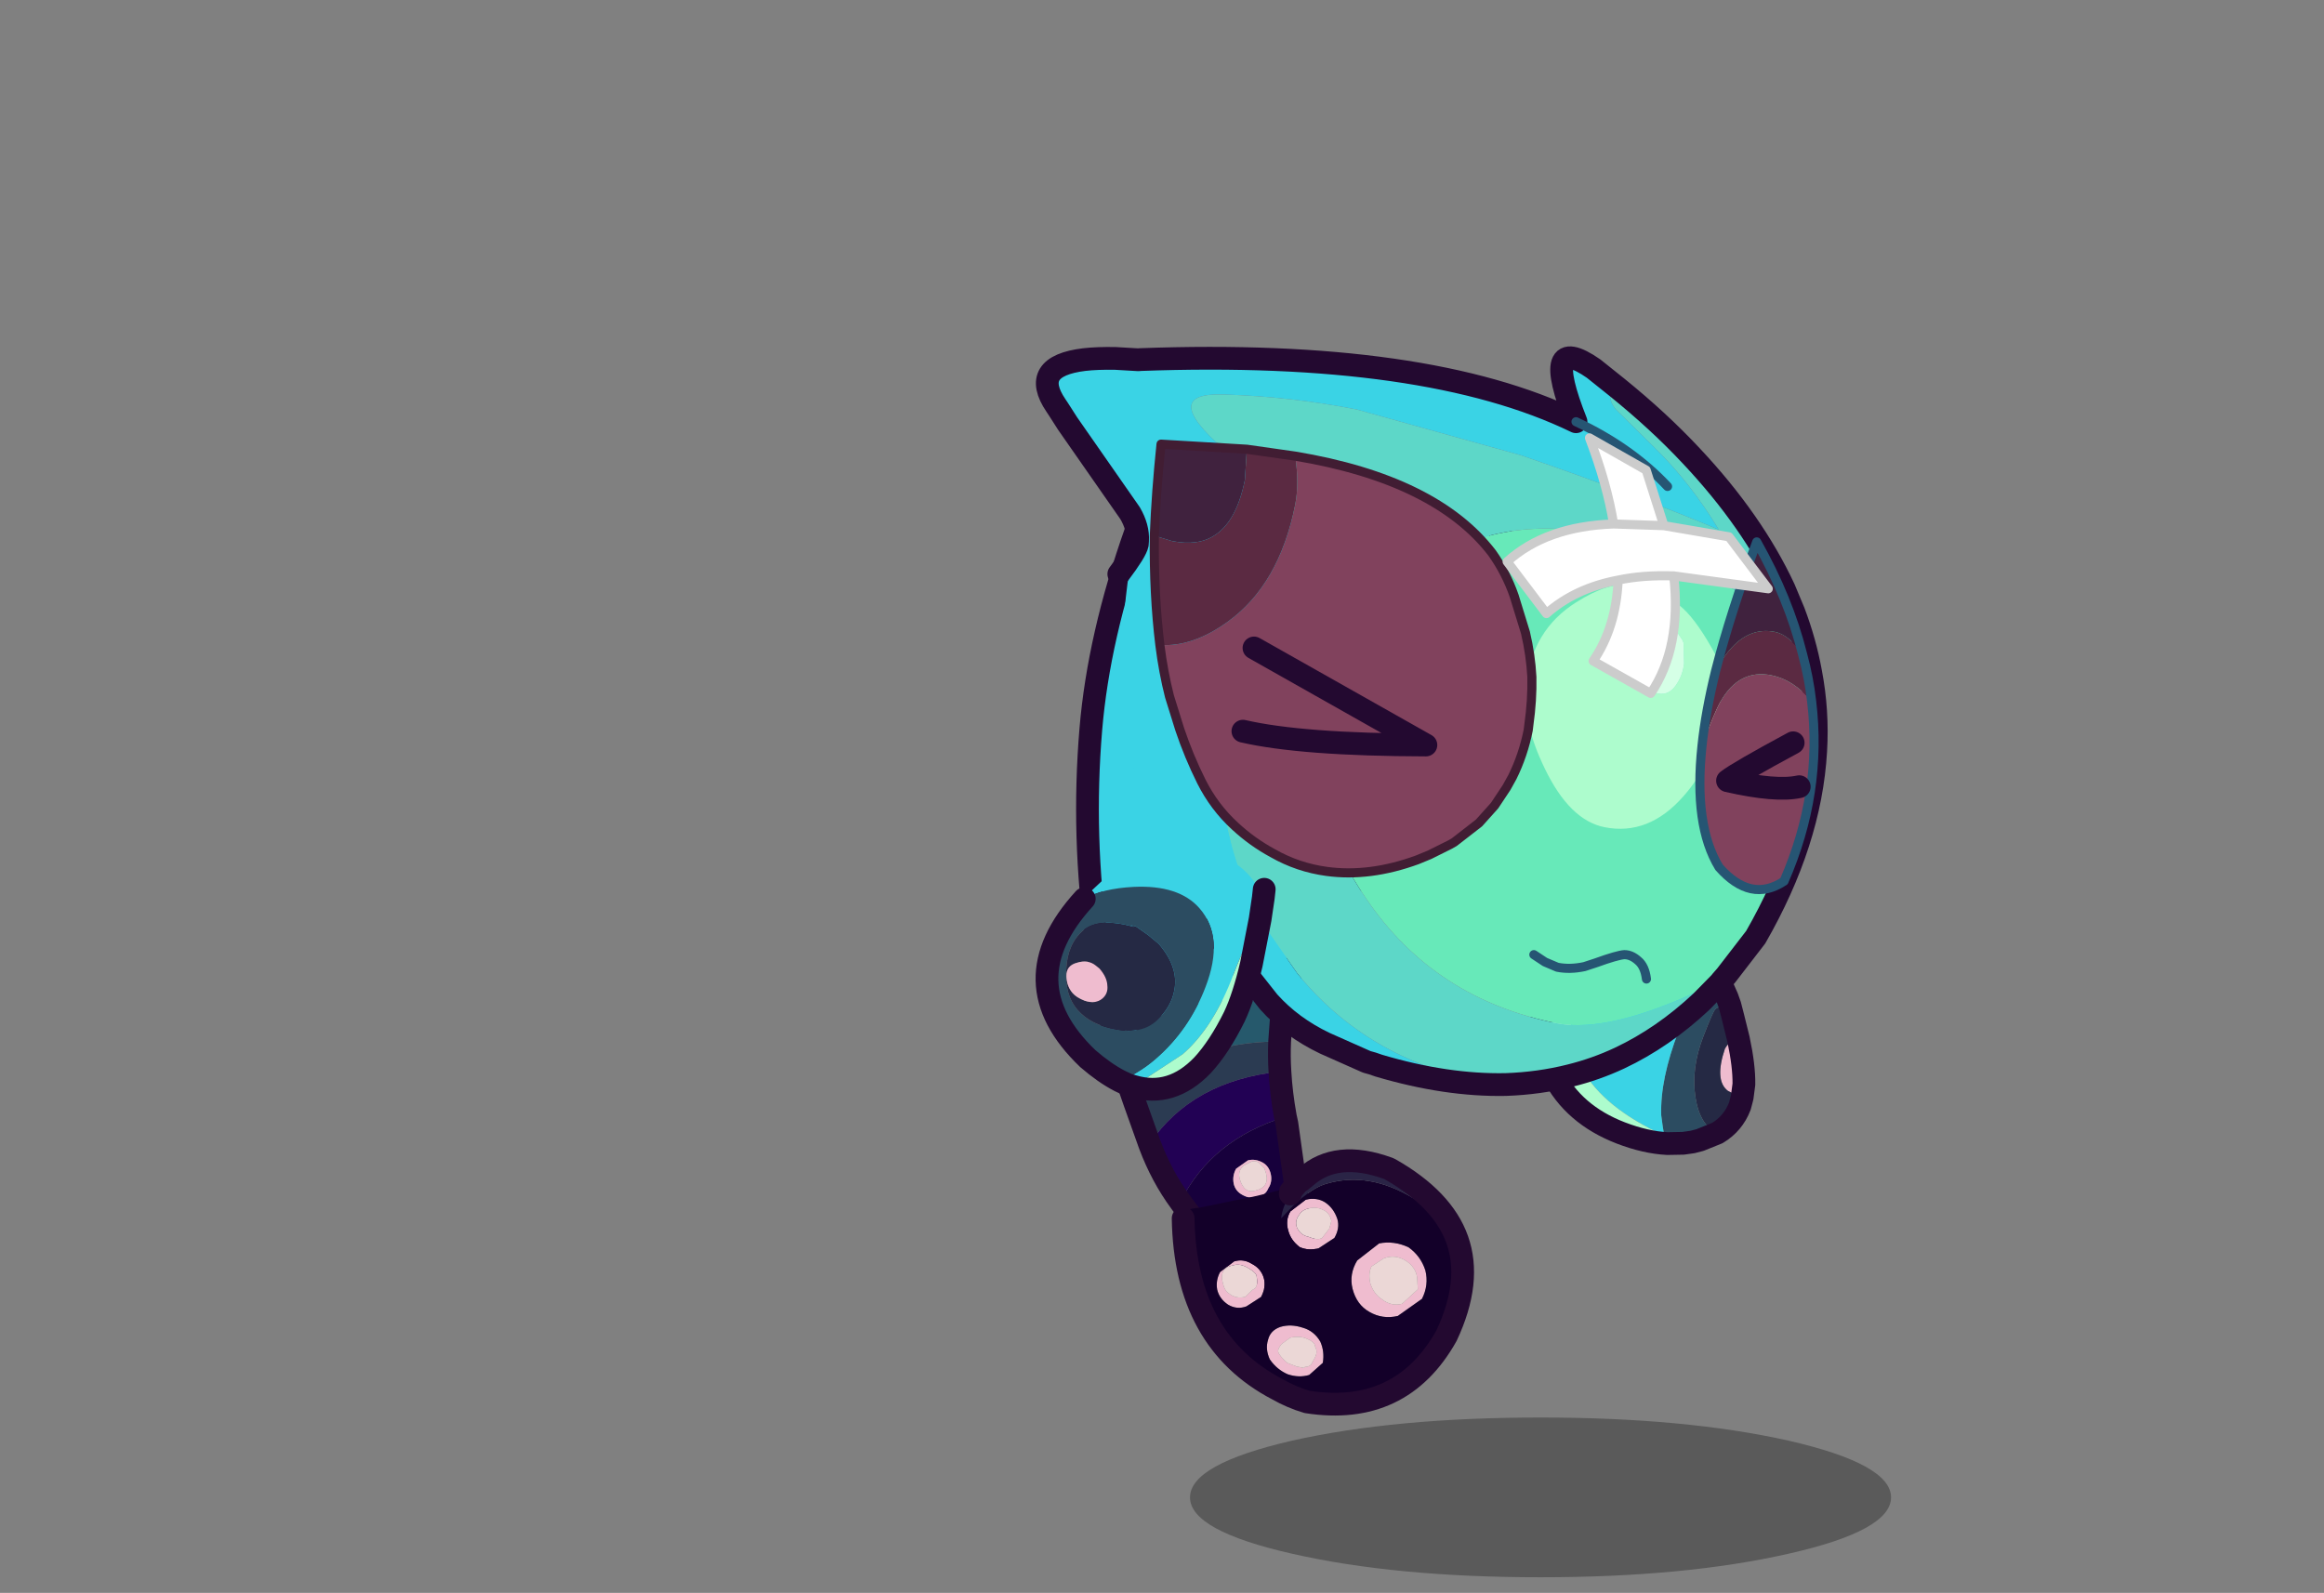 <?xml version="1.0" encoding="UTF-8" standalone="no"?>
<svg xmlns:ffdec="https://www.free-decompiler.com/flash" xmlns:xlink="http://www.w3.org/1999/xlink" ffdec:objectType="frame" height="174.85px" width="255.05px" xmlns="http://www.w3.org/2000/svg">
  <rect width="100%" height="100%" fill="#808080" stroke="none"/>
  <g transform="matrix(1.0, 0.0, 0.0, 1.0, 159.25, 30.25)">
    <use ffdec:characterId="1" height="19.7" transform="matrix(1.019, 0.0, 0.0, 0.89, -28.65, 125.35)" width="75.5" xlink:href="#shape0"/>
    <use ffdec:characterId="87" height="94.05" transform="matrix(0.778, -0.626, 0.626, 0.778, -74.195, 58.33)" width="84.5" xlink:href="#shape1"/>
    <use ffdec:characterId="3" height="25.15" transform="matrix(0.932, 0.359, -0.359, 0.932, 13.833, 66.686)" width="26.75" xlink:href="#shape2"/>
    <use ffdec:characterId="37" height="83.15" transform="matrix(0.98, 0.196, -0.196, 0.98, -42.58, -3.42)" width="93.55" xlink:href="#shape3"/>
    <use ffdec:characterId="38" height="3.85" transform="matrix(0.98, 0.196, -0.196, 0.98, 9.084, 71.993)" width="13.65" xlink:href="#shape4"/>
    <use ffdec:characterId="39" height="26.6" transform="matrix(0.98, 0.196, -0.196, 0.98, 10.725, 32.217)" width="21.6" xlink:href="#shape5"/>
    <use ffdec:characterId="85" height="53.4" transform="matrix(0.98, 0.196, -0.196, 0.98, -30.283, 8.213)" width="78.45" xlink:href="#shape6"/>
    <use ffdec:characterId="8" height="24.9" transform="matrix(0.755, -0.653, 0.653, 0.755, -50.547, 75.662)" width="29.45" xlink:href="#shape7"/>
  </g>
  <defs>
    <g id="shape0" transform="matrix(1.0, 0.0, 0.0, 1.0, 0.0, 0.0)">
      <path d="M75.5 9.85 Q75.5 13.95 64.45 16.8 53.3 19.7 37.75 19.7 22.1 19.7 11.0 16.8 0.0 13.95 0.0 9.85 0.0 5.75 11.0 2.85 22.1 0.0 37.75 0.0 53.3 0.0 64.45 2.85 75.5 5.75 75.5 9.85" fill="#000000" fill-opacity="0.298" fill-rule="evenodd" stroke="none"/>
    </g>
    <g id="shape1" transform="matrix(1.0, 0.0, 0.0, 1.0, -8.9, 18.25)">
      <path d="M38.7 33.65 L35.95 36.6 Q27.8 30.05 19.35 31.8 20.4 28.75 21.75 25.8 31.45 25.0 38.7 33.65" fill="#26596c" fill-rule="evenodd" stroke="none"/>
      <path d="M35.95 36.6 Q34.85 37.85 33.9 39.2 25.75 33.95 17.75 36.4 L19.35 31.8 Q27.8 30.05 35.95 36.6" fill="#2b3b52" fill-rule="evenodd" stroke="none"/>
      <path d="M33.9 39.2 Q32.5 41.15 31.25 43.45 23.35 40.3 16.4 43.5 16.55 40.05 17.7 36.55 L17.75 36.4 Q25.75 33.95 33.9 39.2" fill="#220154" fill-rule="evenodd" stroke="none"/>
      <path d="M31.25 43.45 L30.9 44.15 22.3 58.55 Q18.95 57.45 17.85 54.15 16.05 48.95 16.4 43.5 23.35 40.3 31.25 43.45 M23.45 44.5 Q22.6 44.85 22.2 45.65 21.85 46.4 22.2 47.2 22.55 48.05 23.3 48.4 24.15 48.8 24.85 48.4 25.65 48.15 26.05 47.35 26.45 46.55 26.15 45.8 25.8 44.95 25.05 44.6 L23.45 44.5" fill="#17003c" fill-rule="evenodd" stroke="none"/>
      <path d="M21.75 25.8 Q24.1 20.65 27.05 15.65 33.15 5.4 41.3 -3.15 48.35 -10.55 58.8 -17.0 80.05 -8.45 86.95 -1.6 93.95 5.25 91.5 5.8 79.85 24.6 61.55 26.8 43.2 29.05 38.7 33.65 31.45 25.0 21.75 25.8" fill="#3ad3e5" fill-rule="evenodd" stroke="none"/>
      <path d="M23.45 44.5 L25.05 44.6 Q25.8 44.95 26.15 45.8 26.45 46.55 26.05 47.35 25.65 48.15 24.85 48.4 24.15 48.8 23.3 48.4 22.55 48.05 22.2 47.2 21.85 46.4 22.2 45.65 22.6 44.85 23.45 44.5 M25.25 44.95 L24.3 44.75 Q23.4 44.8 23.05 45.65 22.4 47.2 23.6 47.7 25.05 48.4 25.7 46.95 L25.9 46.4 25.85 45.85 Q25.85 45.2 25.25 44.95" fill="#efbccf" fill-rule="evenodd" stroke="none"/>
      <path d="M25.25 44.95 Q25.85 45.2 25.85 45.85 L25.9 46.4 25.7 46.95 Q25.05 48.4 23.6 47.7 22.4 47.2 23.05 45.65 23.4 44.8 24.3 44.75 L25.25 44.95" fill="#ebd7d6" fill-rule="evenodd" stroke="none"/>
      <path d="M21.75 25.8 Q24.1 20.65 27.05 15.65 33.15 5.4 41.3 -3.15 48.35 -10.55 58.8 -17.0 80.05 -8.45 86.95 -1.6 93.95 5.25 91.5 5.8 79.85 24.6 61.55 26.8 43.2 29.05 38.7 33.65 L35.95 36.6 Q34.85 37.85 33.9 39.2 32.5 41.15 31.25 43.45 L30.9 44.15 22.3 58.55 Q18.95 57.45 17.85 54.15 16.05 48.95 16.4 43.5 16.55 40.05 17.7 36.55 L17.75 36.4 19.35 31.8 Q20.4 28.75 21.75 25.8 Z" fill="none" stroke="#230930" stroke-linecap="round" stroke-linejoin="round" stroke-width="2.5"/>
      <path d="M26.7 52.8 Q26.15 52.6 25.65 52.8 24.85 53.0 24.6 53.75 24.4 54.65 24.95 55.3 25.5 56.3 26.05 56.35 L27.3 56.05 28.0 55.55 Q28.45 54.75 28.05 54.0 27.7 53.2 26.7 52.8 M27.3 51.95 Q28.4 52.5 28.75 53.5 29.1 54.6 28.65 55.8 28.25 56.75 27.1 57.2 L25.05 57.0 Q24.0 56.55 23.5 55.6 23.2 54.4 23.65 53.4 24.1 52.3 25.15 51.9 L27.3 51.95 M26.95 65.75 Q27.25 67.0 28.35 67.5 L30.7 67.35 31.45 66.3 Q32.05 65.3 31.65 64.1 31.2 62.75 29.9 62.35 L28.3 62.2 Q27.55 62.55 27.05 63.55 26.6 64.7 26.95 65.75 M27.15 68.25 Q25.6 67.5 25.0 65.95 24.4 64.45 25.15 62.8 25.85 61.3 27.5 60.7 L30.55 60.75 Q32.0 61.5 32.8 63.1 33.25 64.7 32.65 66.25 31.95 67.75 30.4 68.45 L27.15 68.25 M17.65 53.85 Q17.3 52.9 16.6 52.6 15.15 51.8 14.45 53.35 14.05 54.15 14.25 54.7 14.45 55.65 15.4 56.1 L15.45 56.1 16.5 56.0 16.85 56.05 Q17.4 55.9 17.75 55.2 18.05 54.9 17.65 53.85 M14.4 61.35 Q15.25 60.7 16.35 61.1 17.45 61.55 18.2 62.7 18.95 63.75 18.75 65.1 18.45 66.25 17.5 67.1 L15.5 67.2 Q14.4 66.75 13.7 65.65 13.1 64.5 13.2 63.15 13.5 61.95 14.4 61.35 M16.9 52.3 Q17.9 52.7 18.25 53.75 18.7 54.75 18.3 55.75 17.9 56.7 16.75 57.2 L14.85 57.0 Q13.8 56.65 13.4 55.6 13.05 54.5 13.5 53.55 14.0 52.65 14.95 52.25 L16.9 52.3 M16.45 62.7 L15.25 62.65 Q14.6 62.8 14.45 63.05 14.25 63.45 14.45 64.65 L15.0 65.6 15.55 66.25 15.65 66.2 16.0 66.4 16.35 66.45 16.95 66.2 Q17.85 65.9 17.95 65.2 18.25 64.8 17.85 64.05 17.5 63.25 16.45 62.7" fill="#efbccf" fill-rule="evenodd" stroke="none"/>
      <path d="M26.7 52.8 Q27.7 53.2 28.05 54.0 28.45 54.75 28.0 55.55 L27.3 56.05 26.05 56.35 Q25.5 56.3 24.95 55.3 24.4 54.65 24.6 53.75 24.85 53.0 25.65 52.8 26.15 52.6 26.7 52.8 M26.95 65.75 Q26.6 64.7 27.05 63.55 27.55 62.55 28.3 62.2 L29.9 62.35 Q31.2 62.75 31.65 64.1 32.05 65.3 31.45 66.3 L30.7 67.35 28.35 67.5 Q27.25 67.0 26.95 65.75 M17.65 53.85 Q18.05 54.9 17.75 55.2 17.4 55.9 16.85 56.05 L16.5 56.0 15.45 56.1 15.4 56.1 Q14.45 55.65 14.25 54.7 14.05 54.15 14.45 53.35 15.15 51.8 16.6 52.6 17.3 52.9 17.65 53.85 M16.45 62.7 Q17.5 63.25 17.85 64.05 18.25 64.8 17.95 65.2 17.85 65.9 16.95 66.2 L16.35 66.45 16.0 66.4 15.65 66.2 15.55 66.25 15.0 65.6 14.45 64.65 Q14.25 63.45 14.45 63.05 14.6 62.8 15.25 62.65 L16.45 62.7" fill="#ebd7d6" fill-rule="evenodd" stroke="none"/>
      <path d="M15.5 45.1 Q15.9 44.1 17.6 45.3 L23.35 48.25 26.8 49.85 26.35 50.4 Q24.8 50.95 23.9 51.85 L25.75 51.6 Q28.75 51.35 30.25 52.05 34.65 53.9 36.6 59.25 38.0 62.85 37.5 65.8 35.9 70.4 29.95 73.3 20.5 77.1 13.45 69.35 12.45 67.9 11.8 66.25 7.2 55.75 15.5 45.1 M27.3 51.95 L25.15 51.9 Q24.1 52.3 23.65 53.4 23.2 54.4 23.5 55.6 24.0 56.55 25.05 57.0 L27.1 57.2 Q28.25 56.75 28.65 55.8 29.1 54.6 28.75 53.5 28.4 52.5 27.3 51.95 M27.15 68.25 L30.4 68.45 Q31.95 67.75 32.65 66.25 33.25 64.7 32.8 63.1 32.0 61.5 30.55 60.75 L27.5 60.7 Q25.85 61.3 25.15 62.8 24.4 64.45 25.0 65.95 25.6 67.5 27.15 68.25 M16.9 52.3 L14.95 52.25 Q14.0 52.65 13.5 53.55 13.05 54.5 13.4 55.6 13.8 56.65 14.85 57.0 L16.75 57.2 Q17.9 56.7 18.3 55.75 18.7 54.75 18.25 53.75 17.9 52.7 16.9 52.3 M14.4 61.35 Q13.5 61.95 13.2 63.15 13.1 64.5 13.7 65.65 14.4 66.75 15.5 67.2 L17.5 67.1 Q18.45 66.25 18.75 65.1 18.95 63.75 18.2 62.7 17.45 61.55 16.35 61.1 15.25 60.7 14.4 61.35" fill="#130029" fill-rule="evenodd" stroke="none"/>
      <path d="M26.35 50.4 L26.55 50.2 27.8 49.95 Q27.75 51.0 27.85 50.6 L28.1 50.0 28.8 50.0 Q33.35 49.75 36.5 54.95 L36.6 55.15 Q39.05 61.35 37.5 65.8 38.0 62.85 36.6 59.25 34.65 53.9 30.25 52.05 28.75 51.35 25.75 51.6 L23.9 51.85 Q24.8 50.95 26.35 50.4" fill="#2a2446" fill-rule="evenodd" stroke="none"/>
      <path d="M26.35 50.4 L26.55 50.2 27.8 49.95 28.1 50.0 28.8 50.0 Q33.35 49.75 36.5 54.95 L36.6 55.15 Q39.05 61.35 37.5 65.8 35.9 70.4 29.95 73.3 20.5 77.1 13.45 69.35 12.45 67.9 11.8 66.25 7.2 55.75 15.5 45.1" fill="none" stroke="#230930" stroke-linecap="round" stroke-linejoin="round" stroke-width="2.5"/>
    </g>
    <g id="shape2" transform="matrix(1.0, 0.0, 0.0, 1.0, 1.25, 1.25)">
      <path d="M24.15 14.3 L22.4 14.1 Q20.6 13.55 20.45 9.9 20.6 8.85 21.4 8.3 L21.5 8.45 Q23.1 10.9 23.8 12.8 L24.15 14.25 24.15 14.3" fill="#efbccf" fill-rule="evenodd" stroke="none"/>
      <path d="M21.4 8.3 Q20.6 8.85 20.45 9.9 20.6 13.55 22.4 14.1 L24.15 14.3 24.25 15.2 Q24.25 17.25 23.0 18.85 20.9 18.75 19.35 16.05 17.75 13.3 17.75 9.5 17.75 6.55 17.9 6.25 18.1 5.75 19.25 5.25 L20.0 6.3 21.4 8.3" fill="#252944" fill-rule="evenodd" stroke="none"/>
      <path d="M19.25 5.25 Q18.1 5.75 17.9 6.25 17.75 6.55 17.75 9.5 17.75 13.3 19.35 16.05 20.9 18.75 23.0 18.85 L21.5 20.25 20.8 20.75 19.9 21.25 18.3 21.9 17.65 21.2 17.1 20.25 16.55 19.25 Q15.0 15.6 15.0 9.9 15.0 6.05 15.9 4.35 16.35 3.5 17.15 3.05 L18.65 4.55 19.25 5.25" fill="#2c4c61" fill-rule="evenodd" stroke="none"/>
      <path d="M5.6 1.35 Q6.35 0.85 7.2 0.55 L12.5 0.25 Q13.5 0.55 14.35 1.05 L15.85 2.0 17.15 3.05 Q16.35 3.5 15.9 4.35 15.0 6.05 15.0 9.9 15.0 15.6 16.55 19.25 L17.1 20.25 17.65 21.2 Q10.35 20.75 6.65 17.65 2.7 14.3 2.7 7.55 2.7 6.4 4.45 3.2 L5.6 1.35" fill="#3ad3e5" fill-rule="evenodd" stroke="none"/>
      <path d="M18.3 21.9 Q16.0 22.65 13.1 22.65 7.5 22.65 3.8 19.3 0.0 15.9 0.0 10.65 0.0 7.6 2.15 4.55 L2.5 4.1 Q3.85 2.4 5.6 1.35 L4.45 3.2 Q2.7 6.4 2.7 7.55 2.7 14.3 6.65 17.65 10.35 20.75 17.65 21.2 L18.3 21.9" fill="#adfccd" fill-rule="evenodd" stroke="none"/>
      <path d="M21.4 8.3 L20.0 6.3 19.25 5.25 18.65 4.55 17.15 3.05 15.85 2.0 14.35 1.05 Q13.5 0.55 12.5 0.25 L7.2 0.55 Q6.35 0.85 5.6 1.35 3.85 2.4 2.5 4.1 L2.15 4.55 Q0.0 7.6 0.0 10.65 0.0 15.9 3.8 19.3 7.5 22.65 13.1 22.65 16.0 22.65 18.3 21.9 L19.9 21.25 20.8 20.75 21.5 20.25 23.0 18.85 Q24.25 17.25 24.25 15.2 L24.15 14.3 24.15 14.25 23.8 12.8 Q23.1 10.9 21.5 8.45 L21.4 8.3 Z" fill="none" stroke="#230930" stroke-linecap="round" stroke-linejoin="round" stroke-width="2.5"/>
    </g>
    <g id="shape3" transform="matrix(1.0, 0.0, 0.0, 1.0, 1.25, 1.25)">
      <path d="M88.45 28.7 Q90.1 32.75 90.7 37.1 92.1 47.0 88.25 58.45 L85.9 63.2 Q83.4 65.55 80.15 67.6 73.3 72.0 68.65 72.0 55.05 72.0 45.65 62.85 36.9 54.5 36.9 44.2 36.9 33.35 44.05 25.95 51.4 18.4 62.7 18.4 78.85 18.4 88.45 28.7" fill="#67e9b9" fill-rule="evenodd" stroke="none"/>
      <path d="M61.45 2.2 Q66.7 4.95 70.95 8.0 78.95 13.7 83.8 20.3 L85.35 22.6 Q87.2 25.55 88.45 28.7 78.85 18.4 62.7 18.4 51.4 18.4 44.05 25.95 36.9 33.35 36.9 44.2 36.9 54.5 45.65 62.85 55.05 72.0 68.65 72.0 73.3 72.0 80.15 67.6 83.4 65.55 85.9 63.2 L85.5 63.9 85.4 64.1 83.8 66.55 Q80.45 71.25 76.2 74.4 73.9 76.1 71.25 77.35 68.1 78.85 64.5 79.7 L61.7 79.9 Q48.95 79.9 39.65 72.2 L35.7 68.4 Q31.35 63.65 28.9 57.8 26.6 52.2 26.6 47.2 26.6 41.85 29.85 37.1 L30.55 36.15 33.3 32.95 Q34.5 31.45 34.5 30.7 34.5 29.6 33.6 28.35 L31.55 25.8 Q28.55 21.95 20.4 17.3 12.25 12.6 19.3 11.45 26.4 10.25 33.9 10.2 L52.6 11.6 Q65.65 13.35 75.5 15.35 71.4 10.85 66.6 7.75 L61.8 4.6 Q60.9 3.85 60.9 2.95 L61.3 2.35 61.45 2.2" fill="#5dd7c8" fill-rule="evenodd" stroke="none"/>
      <path d="M64.5 79.7 Q58.15 81.1 50.45 80.4 L49.7 80.3 49.05 80.25 44.15 79.15 Q40.2 78.15 37.2 75.9 L32.85 72.2 32.55 71.8 29.5 69.2 Q14.1 56.6 12.9 32.4 L11.85 33.05 Q13.2 30.25 13.2 29.45 L13.15 29.05 Q12.95 27.6 11.75 26.25 L3.1 17.95 1.8 16.6 1.45 16.25 Q-2.25 12.6 3.5 10.7 4.9 10.25 6.85 9.9 L9.35 9.55 9.5 9.5 Q40.1 2.2 57.8 6.8 52.0 -2.15 58.55 0.7 L61.45 2.2 61.3 2.35 60.9 2.95 Q60.9 3.85 61.8 4.6 L66.6 7.75 Q71.4 10.85 75.5 15.35 65.65 13.35 52.6 11.6 L33.9 10.2 Q26.4 10.25 19.3 11.45 12.25 12.6 20.4 17.3 28.55 21.95 31.55 25.8 L33.6 28.35 Q34.5 29.6 34.5 30.7 34.5 31.45 33.3 32.95 L30.55 36.15 29.85 37.1 Q26.6 41.85 26.6 47.2 26.6 52.2 28.9 57.8 31.35 63.65 35.7 68.4 L39.65 72.2 Q48.95 79.9 61.7 79.9 L64.5 79.7 M69.05 11.8 Q64.3 8.4 57.8 6.8 64.3 8.4 69.05 11.8" fill="#3ad3e5" fill-rule="evenodd" stroke="none"/>
      <path d="M61.45 2.2 Q66.7 4.95 70.95 8.0 78.95 13.7 83.8 20.3 L85.35 22.6 Q87.2 25.55 88.45 28.7 90.1 32.75 90.7 37.1 92.1 47.0 88.25 58.45 L85.9 63.2 85.5 63.9 85.4 64.1 83.8 66.55 Q80.45 71.25 76.2 74.4 73.9 76.1 71.25 77.35 68.1 78.85 64.5 79.7 58.15 81.1 50.45 80.4 L49.7 80.3 49.05 80.25 44.15 79.15 Q40.2 78.15 37.2 75.9 L32.85 72.2 32.55 71.8 29.5 69.2 M11.85 33.05 Q13.2 30.25 13.2 29.45 L13.15 29.05 Q12.95 27.6 11.75 26.25 L3.1 17.95 1.8 16.6 1.45 16.25 Q-2.25 12.6 3.5 10.7 4.9 10.25 6.85 9.9 L9.35 9.55 9.5 9.5 Q40.1 2.2 57.8 6.8 52.0 -2.15 58.55 0.7 L61.45 2.2" fill="none" stroke="#230930" stroke-linecap="round" stroke-linejoin="round" stroke-width="2.5"/>
      <path d="M57.8 6.8 Q64.3 8.4 69.05 11.8" fill="none" stroke="#265573" stroke-linecap="round" stroke-linejoin="round" stroke-width="1.0"/>
    </g>
    <g id="shape4" transform="matrix(1.0, 0.0, 0.0, 1.0, -64.25, -62.6)">
      <path d="M77.4 65.3 Q76.95 63.95 76.1 63.5 75.25 63.0 74.5 63.15 73.75 63.35 71.6 64.65 L70.45 65.3 Q68.95 65.95 67.55 65.95 L66.1 65.65 64.75 65.1" fill="none" stroke="#265573" stroke-linecap="round" stroke-linejoin="round" stroke-width="1.0"/>
    </g>
    <g id="shape5" transform="matrix(1.0, 0.0, 0.0, 1.0, -58.05, -23.25)">
      <path d="M73.35 24.6 Q75.25 25.75 77.9 28.95 79.3 31.7 79.55 35.05 80.05 40.35 77.45 44.8 74.55 49.85 69.6 49.85 65.7 49.85 61.9 44.8 58.45 40.25 58.1 36.25 57.55 30.2 61.7 26.25 64.85 23.25 67.2 23.25 71.1 23.25 73.35 24.6 M74.0 28.05 L72.55 26.6 Q71.85 26.25 71.0 26.25 69.35 26.25 68.85 27.25 68.4 28.05 68.6 30.0 69.0 34.3 72.5 34.3 73.8 34.3 74.35 32.75 74.75 31.7 74.65 30.5 L74.15 28.3 74.0 28.05" fill="#adfccd" fill-rule="evenodd" stroke="none"/>
      <path d="M74.0 28.05 L74.15 28.3 74.65 30.5 Q74.75 31.7 74.35 32.75 73.8 34.3 72.5 34.3 69.0 34.3 68.6 30.0 68.4 28.05 68.85 27.25 69.35 26.25 71.0 26.25 71.85 26.25 72.55 26.6 L74.0 28.05" fill="#d5ffe6" fill-rule="evenodd" stroke="none"/>
    </g>
    <g id="shape6" transform="matrix(1.0, 0.0, 0.0, 1.0, -13.1, -7.75)">
      <path d="M89.2 31.85 Q86.8 29.9 84.3 29.9 80.7 29.9 79.4 33.8 78.95 35.15 78.35 39.0 78.0 35.25 78.2 30.65 78.75 28.85 79.45 27.75 81.05 25.15 83.75 25.15 85.3 25.15 87.2 26.95 88.4 29.35 89.2 31.85" fill="#5b2a42" fill-rule="evenodd" stroke="none"/>
      <path d="M87.2 26.95 Q85.3 25.15 83.75 25.15 81.05 25.15 79.45 27.75 78.75 28.85 78.2 30.65 78.55 24.1 79.85 15.85 84.5 21.25 87.2 26.95" fill="#40223e" fill-rule="evenodd" stroke="none"/>
      <path d="M78.35 39.0 Q78.95 35.15 79.4 33.8 80.7 29.9 84.3 29.9 86.8 29.9 89.2 31.85 92.35 41.45 90.1 51.8 87.0 54.9 82.8 51.7 79.15 47.75 78.35 39.0" fill="#81425d" fill-rule="evenodd" stroke="none"/>
      <path d="M89.2 31.85 Q88.4 29.35 87.2 26.95 84.5 21.25 79.85 15.85 78.55 24.1 78.2 30.65 78.0 35.25 78.35 39.0 79.15 47.75 82.8 51.7 87.0 54.9 90.1 51.8 92.35 41.45 89.2 31.85 Z" fill="none" stroke="#265573" stroke-linecap="round" stroke-linejoin="round" stroke-width="1.0"/>
      <path d="M88.1 36.7 Q82.85 41.05 81.85 42.2 87.3 42.35 89.7 41.3" fill="none" stroke="#230930" stroke-linecap="round" stroke-linejoin="round" stroke-width="2.5"/>
      <path d="M28.3 16.55 Q43.95 16.05 51.6 22.75 53.55 24.6 54.9 26.9 L56.9 30.6 Q57.95 32.9 58.55 35.25 59.1 37.75 59.25 40.4 L59.3 41.05 Q59.3 43.85 58.6 46.45 L58.2 47.7 57.3 49.9 56.0 52.1 53.75 54.7 53.35 55.05 51.35 56.6 50.15 57.4 Q45.4 60.3 40.65 60.6 37.45 60.8 34.45 59.8 32.0 59.05 29.8 57.7 27.15 56.1 25.2 53.6 23.3 51.15 21.75 48.45 L19.95 45.15 Q18.75 42.65 17.8 39.8 21.35 39.35 24.6 35.85 29.35 30.75 29.35 21.8 29.35 19.4 28.3 16.55" fill="#81425d" fill-rule="evenodd" stroke="none"/>
      <path d="M17.8 39.8 Q16.05 34.5 14.85 28.15 L16.85 28.35 Q19.85 28.35 21.4 26.75 23.4 24.75 23.4 20.2 L22.95 16.85 28.3 16.55 Q29.35 19.4 29.35 21.8 29.35 30.75 24.6 35.85 21.35 39.35 17.8 39.8" fill="#5b2a42" fill-rule="evenodd" stroke="none"/>
      <path d="M14.85 28.15 Q14.1 23.45 13.6 18.15 L22.95 16.85 23.4 20.2 Q23.4 24.75 21.4 26.75 19.85 28.35 16.85 28.35 L14.85 28.15" fill="#40223e" fill-rule="evenodd" stroke="none"/>
      <path d="M28.3 16.55 Q43.95 16.05 51.6 22.75 53.55 24.6 54.9 26.9 L56.9 30.6 Q57.95 32.9 58.55 35.25 59.1 37.75 59.25 40.4 L59.3 41.05 Q59.3 43.85 58.6 46.45 L58.2 47.7 57.3 49.9 56.0 52.1 53.75 54.7 53.35 55.05 51.35 56.6 50.15 57.4 Q45.4 60.3 40.65 60.6 37.45 60.8 34.45 59.8 32.0 59.05 29.8 57.7 27.15 56.1 25.2 53.6 23.3 51.15 21.75 48.45 L19.95 45.15 Q18.75 42.65 17.8 39.8 16.05 34.5 14.85 28.15 14.1 23.45 13.6 18.15 L22.95 16.85 28.3 16.55 Z" fill="none" stroke="#411d33" stroke-linecap="round" stroke-linejoin="round" stroke-width="1.0"/>
      <path d="M28.6 47.3 Q35.2 47.5 48.6 44.85 L28.0 38.1" fill="none" stroke="#230930" stroke-linecap="round" stroke-linejoin="round" stroke-width="2.5"/>
      <path d="M69.5 16.1 L64.05 17.0 69.5 16.1 76.75 15.9 82.1 20.65 71.65 21.3 Q74.05 28.85 71.7 34.45 L64.8 32.2 Q66.55 28.1 65.75 22.95 61.3 24.75 58.75 28.1 L53.4 23.35 Q56.85 18.7 64.05 17.0 62.5 12.85 59.6 8.25 L66.4 10.5 69.5 16.1 M71.65 21.3 Q68.3 21.85 65.75 22.95 68.3 21.85 71.65 21.3" fill="#ffffff" fill-rule="evenodd" stroke="none"/>
      <path d="M64.05 17.0 L69.5 16.1 66.4 10.5 59.6 8.25 Q62.5 12.85 64.05 17.0 56.85 18.7 53.4 23.35 L58.75 28.1 Q61.3 24.75 65.75 22.95 68.3 21.85 71.65 21.3 L82.1 20.65 76.75 15.9 69.5 16.1 M71.65 21.3 Q74.05 28.85 71.7 34.45 L64.8 32.2 Q66.55 28.1 65.75 22.95" fill="none" stroke="#cccccc" stroke-linecap="round" stroke-linejoin="round" stroke-width="1.0"/>
    </g>
    <g id="shape7" transform="matrix(1.0, 0.0, 0.0, 1.0, 1.25, 1.0)">
      <path d="M11.3 0.25 L12.45 0.1 14.95 0.0 15.3 0.0 18.5 0.65 Q21.7 1.25 24.65 4.9 27.65 8.55 26.25 13.05 L24.45 14.6 Q22.05 15.25 18.3 17.25 12.8 20.25 8.3 20.25 L1.9 19.4 1.55 18.85 1.15 17.95 Q3.35 18.7 5.7 18.7 10.6 18.7 15.05 16.3 20.2 13.55 20.2 9.35 20.2 5.9 16.25 2.8 13.55 0.7 11.3 0.25" fill="#3ad3e5" fill-rule="evenodd" stroke="none"/>
      <path d="M1.9 19.4 L8.3 20.25 Q12.8 20.25 18.3 17.25 22.05 15.25 24.45 14.6 L20.5 17.7 Q17.55 19.85 15.3 20.85 11.85 22.3 9.15 22.6 4.25 23.05 1.9 19.4" fill="#adfccd" fill-rule="evenodd" stroke="none"/>
      <path d="M11.3 0.25 Q13.55 0.7 16.25 2.8 20.2 5.9 20.2 9.35 20.2 13.55 15.05 16.3 10.6 18.7 5.7 18.7 3.35 18.7 1.15 17.95 0.45 16.2 0.1 13.8 -1.05 1.7 11.3 0.25 M13.45 6.05 L13.25 5.75 13.4 6.15 Q11.2 2.8 8.9 2.8 6.65 2.8 4.75 4.8 2.75 6.8 2.75 9.0 2.75 11.2 4.55 13.4 6.3 15.65 8.55 15.6 10.8 15.5 12.25 14.3 14.25 12.7 14.25 9.35 L14.0 7.85 13.6 6.25 13.45 6.05" fill="#2c4c61" fill-rule="evenodd" stroke="none"/>
      <path d="M13.45 6.05 L13.6 6.25 14.0 7.85 14.25 9.35 Q14.25 12.7 12.25 14.3 10.8 15.5 8.55 15.6 6.3 15.65 4.55 13.4 2.75 11.2 2.75 9.0 2.75 6.8 4.75 4.8 6.65 2.8 8.9 2.8 11.2 2.8 13.4 6.15 L13.25 5.75 13.45 6.05 M3.55 7.25 Q3.55 7.9 4.0 8.75 4.65 9.85 5.65 9.85 6.5 9.85 7.0 9.1 7.55 8.4 7.55 7.15 L7.45 6.6 Q7.25 5.55 6.1 5.05 5.0 4.5 4.25 5.4 3.55 6.25 3.55 7.25" fill="#252944" fill-rule="evenodd" stroke="none"/>
      <path d="M3.55 7.25 Q3.55 6.25 4.25 5.4 5.0 4.5 6.1 5.05 7.25 5.55 7.45 6.6 L7.55 7.15 Q7.55 8.4 7.0 9.1 6.5 9.85 5.65 9.85 4.65 9.85 4.0 8.75 3.55 7.9 3.55 7.25" fill="#efbccf" fill-rule="evenodd" stroke="none"/>
      <path d="M1.15 17.95 L1.55 18.85 1.9 19.4 Q4.25 23.05 9.15 22.6 11.85 22.3 15.3 20.85 17.55 19.85 20.5 17.7 L24.45 14.6 26.25 13.05 26.95 12.4 M11.3 0.25 Q-1.05 1.7 0.1 13.8 0.45 16.2 1.15 17.95" fill="none" stroke="#230930" stroke-linecap="round" stroke-linejoin="round" stroke-width="2.5"/>
    </g>
  </defs>
</svg>
